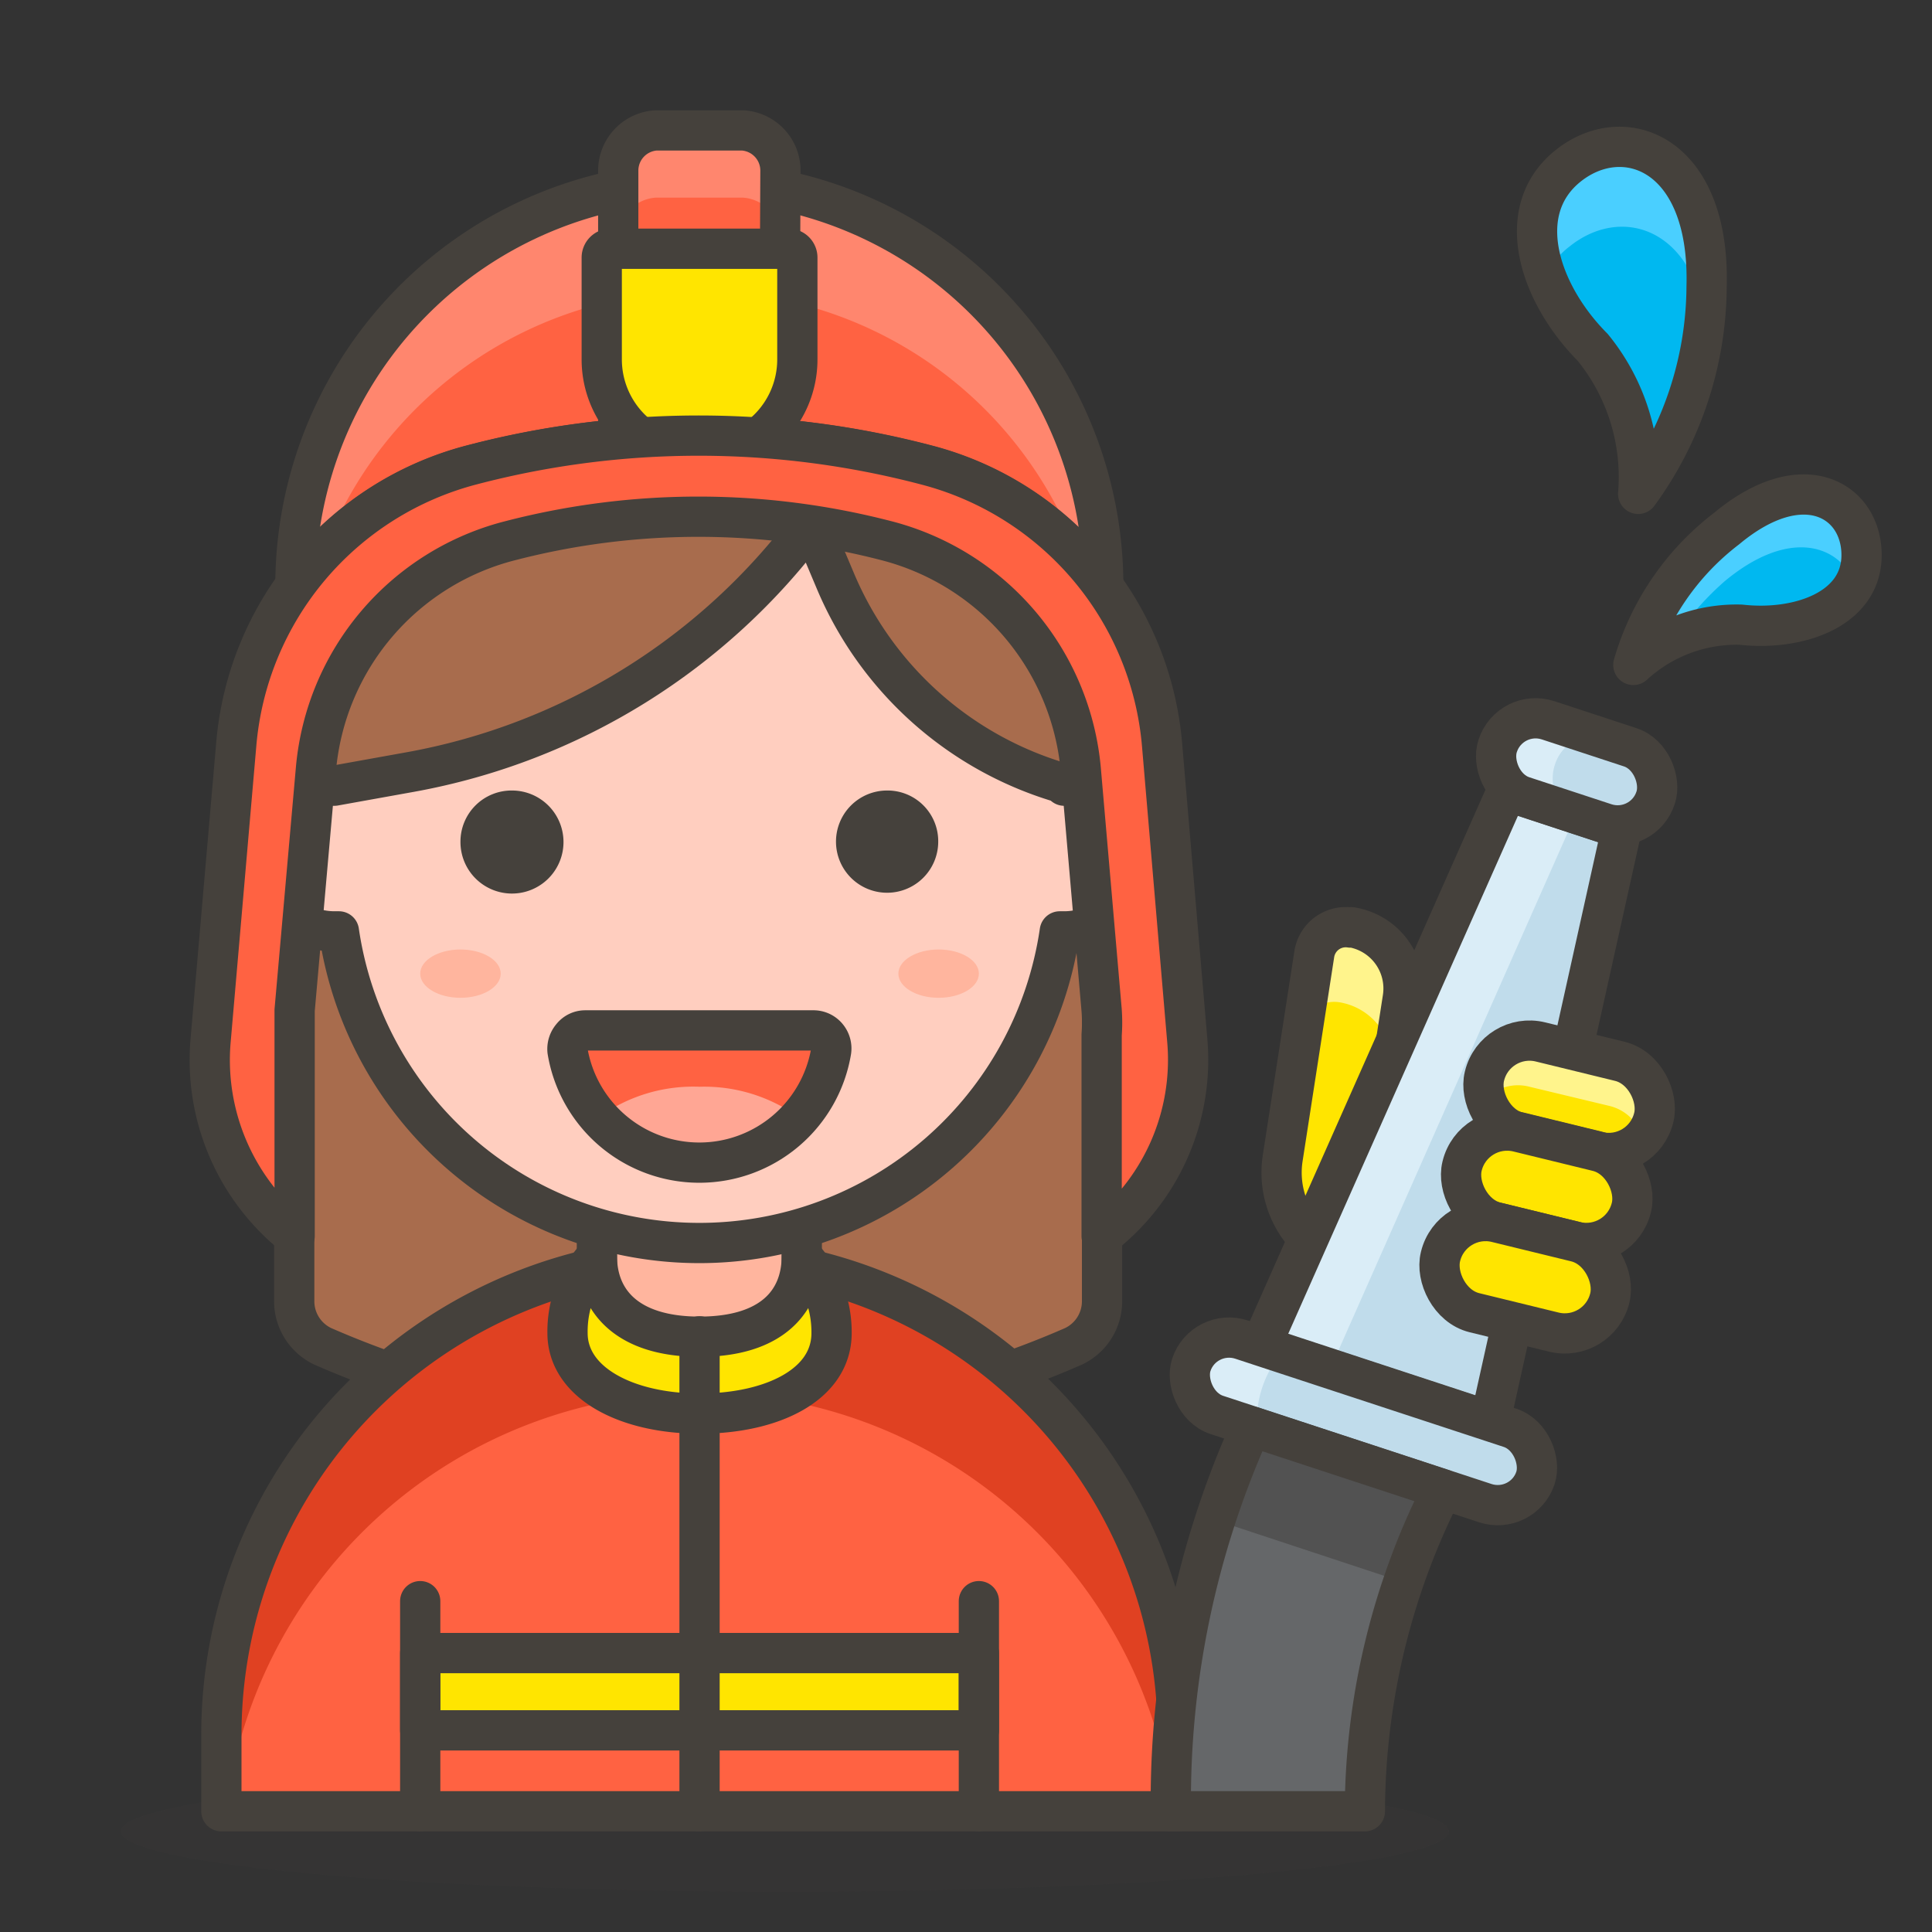 <svg xmlns="http://www.w3.org/2000/svg" viewBox="0 0 48 48"><rect x="0" y="0" width="48" height="48" fill="#333333" stroke="none"/><defs><style>.cls-5,.cls-7,.cls-9{stroke:#45413c;stroke-linecap:round;stroke-linejoin:round}.cls-9{fill:#45413c}.cls-3{fill:#ff6242}.cls-5{fill:none}.cls-11{fill:#ffb59e}.cls-14,.cls-7{fill:#ffe500}.cls-12{fill:#ff866e}.cls-15{fill:#fff48c}.cls-16{fill:#c0dceb}.cls-17{fill:#daedf7}.cls-20{fill:#00b8f0}.cls-21{fill:#4acfff}</style></defs><path d="M17.38 7.24c5.54 0 10 4.87 10 10.88v14.19a1.24 1.24 0 0 1-.71 1.14 23.27 23.27 0 0 1-18.65 0 1.24 1.24 0 0 1-.71-1.14V18.12c.03-6.01 4.53-10.88 10.07-10.88z" stroke="#45413c" stroke-linecap="round" stroke-linejoin="round" fill="#a86c4d"/><ellipse cx="19.5" cy="45.5" rx="16.5" ry="1.5" opacity=".15" fill="#45413c"/><path class="cls-3" d="M17.38 31.22A11.88 11.88 0 0 1 29.26 43.1V45H5.5v-1.9a11.88 11.88 0 0 1 11.88-11.88z"/><path d="M17.38 31.22A11.88 11.88 0 0 0 5.5 43.1V45h.11a11.86 11.86 0 0 1 23.54 0h.11v-1.9a11.88 11.88 0 0 0-11.88-11.88z" fill="#e04122"/><path class="cls-5" d="M17.38 31.22A11.88 11.88 0 0 1 29.26 43.1V45H5.5v-1.9a11.88 11.88 0 0 1 11.88-11.88z"/><path d="M17.38 27.17a2.55 2.55 0 0 0-2.55 2.55v2.85a2.55 2.55 0 0 0 5.09 0v-2.85a2.55 2.55 0 0 0-2.54-2.55z" fill="#ffb59e" stroke="#45413c" stroke-linecap="round" stroke-linejoin="round"/><path class="cls-7" d="M14.83 31.21c0 1.1.74 2 2.55 2s2.54-.89 2.54-2a2.77 2.77 0 0 1 .74 1.91c0 1.28-1.47 2-3.28 2s-3.28-.76-3.28-2a2.76 2.76 0 0 1 .73-1.91z"/><path class="cls-5" d="M17.38 35.11V33.2"/><g><path d="M26.44 19.47a8.77 8.77 0 0 1-5.67-5L20.15 13a15.92 15.92 0 0 1-9.95 6.18l-1.89.34a1.81 1.81 0 0 0 0 3.62h.11a9.05 9.05 0 0 0 17.91 0h.11a1.81 1.81 0 1 0 0-3.62z" fill="#ffcebf" stroke="#45413c" stroke-linecap="round" stroke-linejoin="round"/></g><path class="cls-9" d="M11.94 20.91a.78.78 0 1 0 .78-.77.77.77 0 0 0-.78.77z"/><path class="cls-9" d="M22.81 20.91a.77.77 0 1 1-.77-.77.76.76 0 0 1 .77.77z"/><g><g><g><g><g><g><g><path class="cls-3" d="M14.54 25.6a.42.42 0 0 0-.33.16.46.46 0 0 0-.11.35 3.32 3.32 0 0 0 6.55 0 .45.45 0 0 0-.1-.35.44.44 0 0 0-.34-.16z"/><path d="M17.38 27a4 4 0 0 0-2.52.77 3.36 3.36 0 0 0 5 0 4 4 0 0 0-2.48-.77z" fill="#ffa694"/></g></g></g></g></g></g></g><g><path class="cls-5" d="M14.54 25.6a.42.42 0 0 0-.33.16.46.46 0 0 0-.11.35 3.32 3.32 0 0 0 6.55 0 .45.45 0 0 0-.1-.35.44.44 0 0 0-.34-.16z"/></g><ellipse class="cls-11" cx="11.44" cy="24.19" rx="1" ry=".6"/><ellipse class="cls-11" cx="23.32" cy="24.19" rx="1" ry=".6"/><path class="cls-7" d="M10.44 41.07h13.88v1.92H10.44z"/><path class="cls-3" d="M11.74 11.55a22.23 22.23 0 0 1 11.28 0 7.83 7.83 0 0 1 4.39 3 10 10 0 0 0-20.07 0 7.88 7.88 0 0 1 4.4-3z"/><path class="cls-12" d="M17.38 7.24a10 10 0 0 1 9.41 6.56 6.43 6.43 0 0 1 .62.76 10 10 0 0 0-20.07 0A7.6 7.6 0 0 1 8 13.8a10 10 0 0 1 9.38-6.56z"/><path class="cls-5" d="M11.74 11.55a22.23 22.23 0 0 1 11.28 0 7.83 7.83 0 0 1 4.39 3 10 10 0 0 0-20.07 0 7.88 7.88 0 0 1 4.4-3z"/><path class="cls-3" d="M19.39 4.24a1 1 0 0 0-.94-1H16.3a1 1 0 0 0-.94 1v6.36h4z"/><path class="cls-12" d="M18.45 3.24H16.3a1 1 0 0 0-.94 1v1.67a1 1 0 0 1 .94-1h2.15a1 1 0 0 1 .94 1V4.24a1 1 0 0 0-.94-1z"/><path class="cls-5" d="M19.39 4.24a1 1 0 0 0-.94-1H16.3a1 1 0 0 0-.94 1v6.36h4z"/><path class="cls-5" d="M17.38 45v-9.89"/><path class="cls-5" d="M10.44 45v-5.22"/><path class="cls-5" d="M24.32 45v-5.22"/><path class="cls-7" d="M15.16 6.18h4.43a.22.22 0 0 1 .22.22v2.53a2.43 2.43 0 0 1-2.43 2.43 2.43 2.43 0 0 1-2.43-2.43V6.4a.22.22 0 0 1 .22-.22z"/><path d="M29.5 25.88l-.63-7.39A7.87 7.87 0 0 0 23 11.55a22.23 22.23 0 0 0-11.28 0 7.86 7.86 0 0 0-5.85 6.94l-.64 7.39a5.59 5.59 0 0 0 2.09 4.83v-5-.61l.53-6a6.44 6.44 0 0 1 4.84-5.67 18.62 18.62 0 0 1 9.32 0 6.47 6.47 0 0 1 4.84 5.67l.52 6a4.16 4.16 0 0 1 0 .61v5a5.54 5.54 0 0 0 2.13-4.83z" fill="#ff6242" stroke="#45413c" stroke-linecap="round" stroke-linejoin="round"/><path class="cls-14" d="M32.93 23.05a1.54 1.54 0 0 1 1.54 1.54v6.73A2.34 2.34 0 0 1 32.13 29v-5.15a.79.79 0 0 1 .79-.79z" transform="rotate(8.8 33.336 27.176)"/><path class="cls-15" d="M33.57 23a.8.8 0 0 0-.91.67l-.3 1.89a.8.8 0 0 1 .91-.66 1.55 1.55 0 0 1 1.29 1.76l.29-1.9A1.54 1.54 0 0 0 33.57 23z"/><path class="cls-5" d="M32.93 23.05a1.54 1.54 0 0 1 1.54 1.54v6.73A2.34 2.34 0 0 1 32.13 29v-5.15a.79.79 0 0 1 .79-.79z" transform="rotate(8.8 33.336 27.176)"/><path class="cls-16" d="M37.02 35.32l-5.7-1.87 6.12-13.8 2.85.94-3.27 14.73z"/><path class="cls-17" d="M39.16 20.21l-1.72-.56-6.12 13.8 1.73.56 6.11-13.8z"/><path class="cls-5" d="M37.02 35.32l-5.7-1.87 6.12-13.8 2.85.94-3.27 14.73z"/><rect class="cls-16" x="37.11" y="18.18" width="4.13" height="1.99" rx=".99" ry=".99" transform="rotate(18.19 39.17 19.164)"/><path class="cls-17" d="M38.63 19a1.07 1.07 0 0 1 .92-.74l-1.09-.35a1 1 0 1 0-.62 1.88l1.11.37a1.09 1.09 0 0 1-.32-1.16z"/><rect class="cls-5" x="37.11" y="18.18" width="4.13" height="1.99" rx=".99" ry=".99" transform="rotate(18.19 39.17 19.164)"/><rect class="cls-16" x="29.37" y="34.33" width="9" height="1.97" rx=".99" ry=".99" transform="rotate(18.19 33.877 35.324)"/><path class="cls-17" d="M31.84 33.61l-1-.33a1 1 0 0 0-.61 1.88l1 .33a2.66 2.66 0 0 1 .61-1.88z"/><rect class="cls-5" x="29.37" y="34.33" width="9" height="1.97" rx=".99" ry=".99" transform="rotate(18.19 33.877 35.324)"/><path d="M31.09 35.44a22.57 22.57 0 0 0-2 9.56h4.82a17.79 17.79 0 0 1 1.93-8z" fill="#656769"/><path d="M30.18 37.76l4.66 1.54a23.58 23.58 0 0 1 1-2.31l-4.71-1.55a21.41 21.41 0 0 0-.95 2.32z" fill="#525252"/><path class="cls-5" d="M31.09 35.44a22.57 22.57 0 0 0-2 9.56h4.82a17.79 17.79 0 0 1 1.93-8z"/><rect class="cls-14" x="36.82" y="26.09" width="4.33" height="2.31" rx="1.15" ry="1.15" transform="rotate(13.73 38.966 27.245)"/><path class="cls-15" d="M38 27l2 .48a1.13 1.13 0 0 1 .81.79 1.1 1.1 0 0 0 .31-.52 1.16 1.16 0 0 0-.84-1.39l-2-.48a1.16 1.16 0 0 0-1.4.85 1.11 1.11 0 0 0 0 .6A1.13 1.13 0 0 1 38 27z"/><rect class="cls-5" x="36.82" y="26.09" width="4.33" height="2.31" rx="1.15" ry="1.15" transform="rotate(13.73 38.966 27.245)"/><rect class="cls-7" x="36.27" y="28.33" width="4.33" height="2.31" rx="1.15" ry="1.15" transform="rotate(13.73 38.432 29.458)"/><rect class="cls-7" x="35.73" y="30.57" width="4.33" height="2.31" rx="1.15" ry="1.15" transform="rotate(13.73 37.862 31.718)"/><path class="cls-20" d="M40.7 12.27a5.1 5.1 0 0 0-1.13-3.64c-1.34-1.35-2-3.4-.61-4.51s3.53-.32 3.44 3a8.81 8.81 0 0 1-1.7 5.15z"/><path class="cls-21" d="M39 6.12c1.25-1 3-.49 3.37 1.81 0-.27.06-.54.07-.84.09-3.29-2-4.08-3.44-3a2.21 2.21 0 0 0-.57 2.71 2 2 0 0 1 .57-.68z"/><path class="cls-5" d="M40.7 12.27a5.1 5.1 0 0 0-1.13-3.64c-1.34-1.35-2-3.4-.61-4.51s3.53-.32 3.44 3a8.81 8.81 0 0 1-1.7 5.15z"/><path class="cls-20" d="M40.58 16.52a3.79 3.79 0 0 1 2.67-1c1.42.16 3-.37 3-1.73s-1.45-2.24-3.35-.66a6.55 6.55 0 0 0-2.32 3.39z"/><path class="cls-21" d="M42.85 14.44c1.55-1.29 2.79-.94 3.21 0a1.63 1.63 0 0 0 .14-.64c0-1.36-1.45-2.24-3.35-.66a6.55 6.55 0 0 0-2.27 3.41 4.93 4.93 0 0 1 1-.65 7.14 7.14 0 0 1 1.27-1.46z"/><path class="cls-5" d="M40.58 16.52a3.79 3.79 0 0 1 2.67-1c1.42.16 3-.37 3-1.73s-1.45-2.24-3.35-.66a6.55 6.55 0 0 0-2.32 3.39z"/></svg>